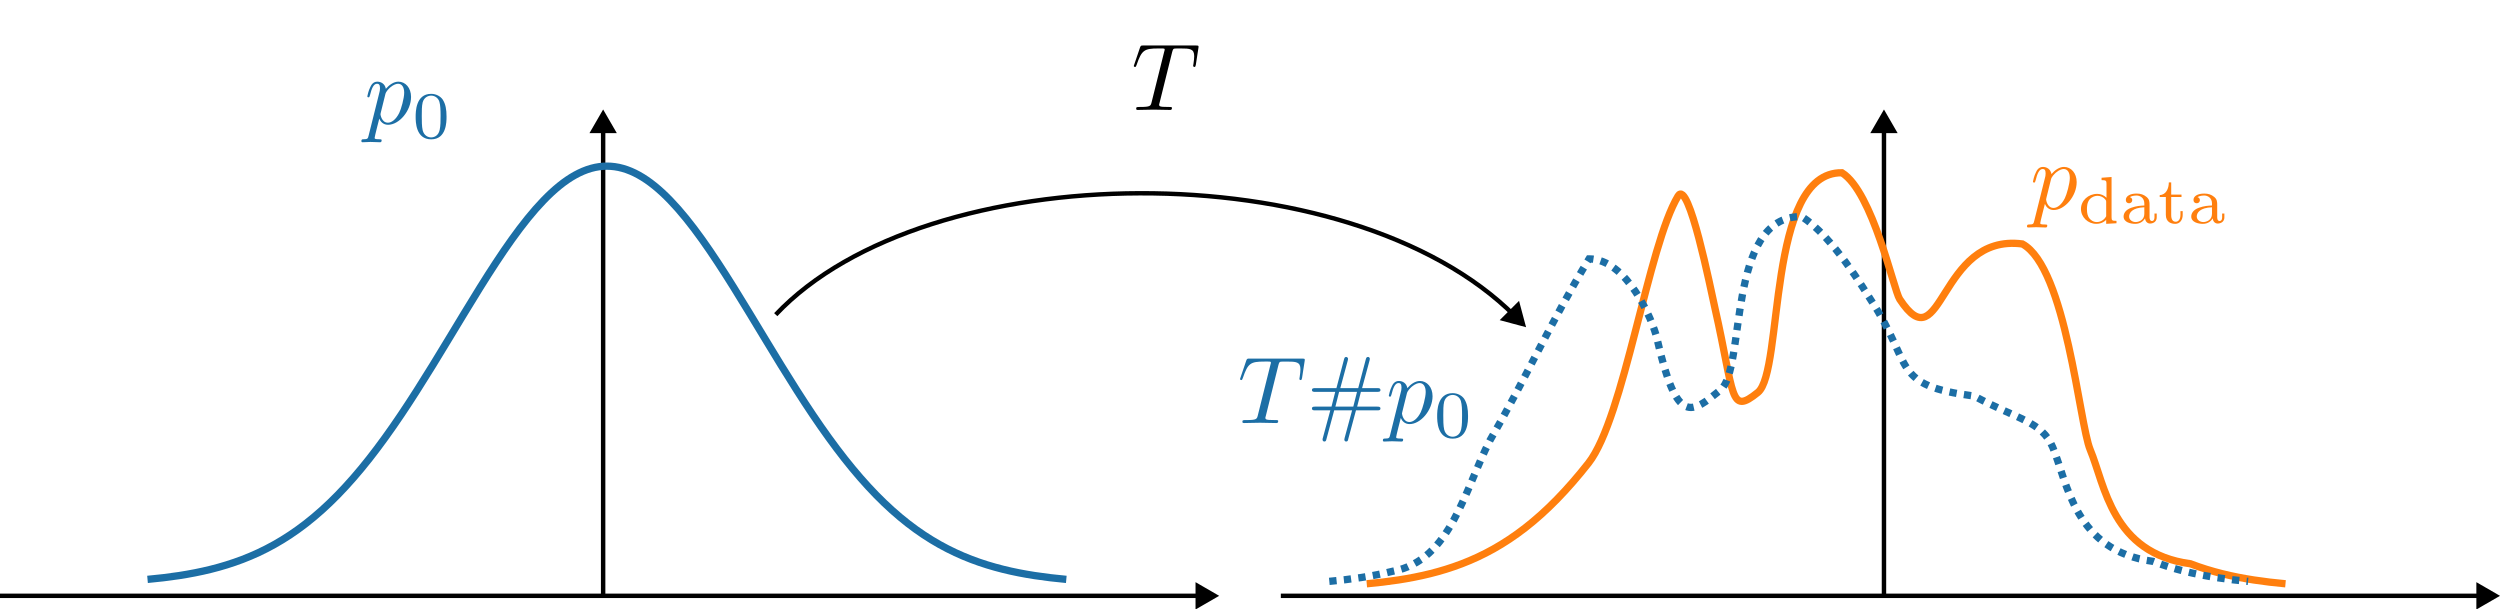 <?xml version="1.0" encoding="UTF-8" standalone="no"?>
<!-- Created with Inkscape (http://www.inkscape.org/) -->

<svg
   width="261.805mm"
   height="63.828mm"
   viewBox="0 0 261.805 63.828"
   version="1.1"
   id="svg1"
   inkscape:version="1.4 (1:1.4+202410161351+e7c3feb100)"
   sodipodi:docname="T_theta_pushforward.svg"
   inkscape:export-filename="T_theta_pushforward.png"
   inkscape:export-xdpi="96"
   inkscape:export-ydpi="96"
   xmlns:inkscape="http://www.inkscape.org/namespaces/inkscape"
   xmlns:sodipodi="http://sodipodi.sourceforge.net/DTD/sodipodi-0.dtd"
   xmlns="http://www.w3.org/2000/svg"
   xmlns:svg="http://www.w3.org/2000/svg"
   xmlns:ns4="http://www.iki.fi/pav/software/textext/">
  <sodipodi:namedview
     id="namedview1"
     pagecolor="#ffffff"
     bordercolor="#666666"
     borderopacity="1.0"
     inkscape:showpageshadow="2"
     inkscape:pageopacity="0.0"
     inkscape:pagecheckerboard="0"
     inkscape:deskcolor="#d1d1d1"
     inkscape:document-units="mm"
     inkscape:zoom="0.55409763"
     inkscape:cx="600.07476"
     inkscape:cy="356.43538"
     inkscape:window-width="1530"
     inkscape:window-height="836"
     inkscape:window-x="70"
     inkscape:window-y="27"
     inkscape:window-maximized="1"
     inkscape:current-layer="layer1"
     inkscape:pageshadow="2"
     showgrid="false" />
  <defs
     id="defs1">
    <marker
       style="overflow:visible"
       id="Triangle"
       refX="0"
       refY="0"
       orient="auto-start-reverse"
       inkscape:stockid="Triangle arrow"
       markerWidth="1"
       markerHeight="1"
       viewBox="0 0 1 1"
       inkscape:isstock="true"
       inkscape:collect="always"
       preserveAspectRatio="xMidYMid">
      <path
         transform="scale(0.5)"
         style="fill:context-stroke;fill-rule:evenodd;stroke:context-stroke;stroke-width:1pt"
         d="M 5.77,0 -2.88,5 V -5 Z"
         id="path135" />
    </marker>
    <g
       id="id-fcae5f1d-4a19-4f7b-b8a0-7f34490e89d2-3">
      <symbol
         overflow="visible"
         id="id-68548e90-6de5-4815-af8c-d90b9f1f6cf3-1">
        <path
           style="stroke:none;stroke-width:0"
           d=""
           id="id-92830fbe-f044-47d1-b4d1-ceffc14ff336-7" />
      </symbol>
      <symbol
         overflow="visible"
         id="id-b3a6999b-9ced-4211-bd28-2f95a012b29e-5">
        <path
           style="stroke:none;stroke-width:0"
           d="M 0.453,1.219 C 0.375,1.562 0.344,1.625 -0.094,1.625 c -0.109,0 -0.219,0 -0.219,0.188 0,0.078 0.047,0.125 0.125,0.125 0.266,0 0.562,-0.031 0.828,-0.031 0.344,0 0.672,0.031 1,0.031 0.047,0 0.172,0 0.172,-0.203 C 1.812,1.625 1.719,1.625 1.578,1.625 c -0.5,0 -0.5,-0.062 -0.5,-0.156 0,-0.125 0.422,-1.75 0.484,-2 0.125,0.297 0.406,0.641 0.922,0.641 1.156,0 2.406,-1.453 2.406,-2.922 0,-0.938 -0.578,-1.594 -1.328,-1.594 -0.5,0 -0.984,0.359 -1.312,0.75 -0.094,-0.547 -0.531,-0.75 -0.891,-0.75 -0.469,0 -0.656,0.391 -0.734,0.562 C 0.438,-3.5 0.312,-2.906 0.312,-2.875 c 0,0.109 0.094,0.109 0.109,0.109 0.109,0 0.109,-0.016 0.172,-0.234 0.172,-0.703 0.375,-1.188 0.734,-1.188 0.172,0 0.312,0.078 0.312,0.453 0,0.234 -0.031,0.344 -0.078,0.516 z m 1.75,-4.328 C 2.266,-3.375 2.547,-3.656 2.719,-3.812 c 0.359,-0.297 0.641,-0.375 0.812,-0.375 0.391,0 0.641,0.344 0.641,0.938 0,0.594 -0.328,1.734 -0.516,2.109 -0.344,0.703 -0.812,1.031 -1.188,1.031 C 1.812,-0.109 1.688,-0.938 1.688,-1 c 0,-0.016 0,-0.031 0.031,-0.156 z m 0,0"
           id="id-20dfbe6d-584a-4077-865e-49f95fd70be2-9" />
      </symbol>
      <symbol
         overflow="visible"
         id="id-9f44a732-5c7d-4f96-b01b-67953a1b4ac5-6">
        <path
           style="stroke:none;stroke-width:0"
           d=""
           id="id-95715579-0b4b-4f41-9258-646c975f1afb-2" />
      </symbol>
      <symbol
         overflow="visible"
         id="id-132d3f77-e44c-43a7-95e3-ec8737a0480e-1">
        <path
           style="stroke:none;stroke-width:0"
           d="M 3.594,-2.219 C 3.594,-2.984 3.5,-3.547 3.188,-4.031 2.969,-4.344 2.531,-4.625 1.984,-4.625 c -1.625,0 -1.625,1.906 -1.625,2.406 0,0.5 0,2.359 1.625,2.359 1.609,0 1.609,-1.859 1.609,-2.359 z M 1.984,-0.062 c -0.328,0 -0.75,-0.188 -0.891,-0.75 C 1,-1.219 1,-1.797 1,-2.312 1,-2.828 1,-3.359 1.094,-3.734 1.25,-4.281 1.688,-4.438 1.984,-4.438 c 0.375,0 0.734,0.234 0.859,0.641 0.109,0.375 0.125,0.875 0.125,1.484 0,0.516 0,1.031 -0.094,1.469 -0.141,0.641 -0.609,0.781 -0.891,0.781 z m 0,0"
           id="id-b24e3ee4-4717-478f-92a6-522fa89c0374-7" />
      </symbol>
    </g>
    <g
       id="id-4ba28216-09ee-4cf5-8fd4-1481b85cf897">
      <symbol
         overflow="visible"
         id="id-e92d6dfc-ac24-49bf-937d-43d1f736b07e">
        <path
           style="stroke:none"
           d=""
           id="id-8a98a7cc-dbc9-4113-9c7e-eaaffb69a790" />
      </symbol>
      <symbol
         overflow="visible"
         id="id-833b6a9d-ee28-4f0d-bc5e-79a3739ba15e">
        <path
           style="stroke:none"
           d="m 4.5,-4.297 c 0,-0.047 -0.031,-0.094 -0.094,-0.094 -0.109,0 -0.516,0.391 -0.672,0.688 C 3.516,-4.25 3.125,-4.406 2.797,-4.406 c -1.172,0 -2.391,1.469 -2.391,2.922 0,0.969 0.578,1.594 1.312,1.594 0.422,0 0.812,-0.234 1.172,-0.594 -0.094,0.344 -0.422,1.688 -0.453,1.781 -0.078,0.281 -0.156,0.312 -0.719,0.328 -0.125,0 -0.219,0 -0.219,0.203 0,0 0,0.109 0.125,0.109 0.312,0 0.672,-0.031 1,-0.031 0.328,0 0.688,0.031 1.031,0.031 0.047,0 0.172,0 0.172,-0.203 C 3.828,1.625 3.734,1.625 3.562,1.625 3.094,1.625 3.094,1.562 3.094,1.469 3.094,1.391 3.109,1.328 3.125,1.25 Z m -2.75,4.188 c -0.609,0 -0.641,-0.766 -0.641,-0.938 0,-0.484 0.281,-1.562 0.453,-1.984 0.312,-0.734 0.828,-1.156 1.234,-1.156 0.656,0 0.797,0.812 0.797,0.875 0,0.062 -0.547,2.25 -0.578,2.281 C 2.859,-0.75 2.297,-0.109 1.75,-0.109 Z m 0,0"
           id="id-ba87632a-8564-453f-aa2a-dd83e2a971b9" />
      </symbol>
    </g>
    <g
       id="g10-3">
      <symbol
         overflow="visible"
         id="symbol9-3">
        <path
           style="stroke:none"
           d=""
           id="path9-3" />
      </symbol>
      <symbol
         overflow="visible"
         id="symbol10-8">
        <path
           style="stroke:none"
           d="m 4.5,-4.297 c 0,-0.047 -0.031,-0.094 -0.094,-0.094 -0.109,0 -0.516,0.391 -0.672,0.688 C 3.516,-4.25 3.125,-4.406 2.797,-4.406 c -1.172,0 -2.391,1.469 -2.391,2.922 0,0.969 0.578,1.594 1.312,1.594 0.422,0 0.812,-0.234 1.172,-0.594 -0.094,0.344 -0.422,1.688 -0.453,1.781 -0.078,0.281 -0.156,0.312 -0.719,0.328 -0.125,0 -0.219,0 -0.219,0.203 0,0 0,0.109 0.125,0.109 0.312,0 0.672,-0.031 1,-0.031 0.328,0 0.688,0.031 1.031,0.031 0.047,0 0.172,0 0.172,-0.203 C 3.828,1.625 3.734,1.625 3.562,1.625 3.094,1.625 3.094,1.562 3.094,1.469 3.094,1.391 3.109,1.328 3.125,1.25 Z m -2.75,4.188 c -0.609,0 -0.641,-0.766 -0.641,-0.938 0,-0.484 0.281,-1.562 0.453,-1.984 0.312,-0.734 0.828,-1.156 1.234,-1.156 0.656,0 0.797,0.812 0.797,0.875 0,0.062 -0.547,2.25 -0.578,2.281 C 2.859,-0.75 2.297,-0.109 1.75,-0.109 Z m 0,0"
           id="path10-6" />
      </symbol>
    </g>
    <marker
       style="overflow:visible"
       id="Triangle-7"
       refX="0"
       refY="0"
       orient="auto-start-reverse"
       inkscape:stockid="Triangle arrow"
       markerWidth="1"
       markerHeight="1"
       viewBox="0 0 1 1"
       inkscape:isstock="true"
       inkscape:collect="always"
       preserveAspectRatio="xMidYMid">
      <path
         transform="scale(0.5)"
         style="fill:context-stroke;fill-rule:evenodd;stroke:context-stroke;stroke-width:1pt"
         d="M 5.77,0 -2.88,5 V -5 Z"
         id="path135-7" />
    </marker>
    <marker
       style="overflow:visible"
       id="Triangle-7-3"
       refX="0"
       refY="0"
       orient="auto-start-reverse"
       inkscape:stockid="Triangle arrow"
       markerWidth="1"
       markerHeight="1"
       viewBox="0 0 1 1"
       inkscape:isstock="true"
       inkscape:collect="always"
       preserveAspectRatio="xMidYMid">
      <path
         transform="scale(0.5)"
         style="fill:context-stroke;fill-rule:evenodd;stroke:context-stroke;stroke-width:1pt"
         d="M 5.77,0 -2.88,5 V -5 Z"
         id="path135-7-0" />
    </marker>
    <marker
       style="overflow:visible"
       id="Triangle-0"
       refX="0"
       refY="0"
       orient="auto-start-reverse"
       inkscape:stockid="Triangle arrow"
       markerWidth="1"
       markerHeight="1"
       viewBox="0 0 1 1"
       inkscape:isstock="true"
       inkscape:collect="always"
       preserveAspectRatio="xMidYMid">
      <path
         transform="scale(0.5)"
         style="fill:context-stroke;fill-rule:evenodd;stroke:context-stroke;stroke-width:1pt"
         d="M 5.77,0 -2.88,5 V -5 Z"
         id="path135-5" />
    </marker>
    <marker
       style="overflow:visible"
       id="Triangle-7-9"
       refX="0"
       refY="0"
       orient="auto-start-reverse"
       inkscape:stockid="Triangle arrow"
       markerWidth="1"
       markerHeight="1"
       viewBox="0 0 1 1"
       inkscape:isstock="true"
       inkscape:collect="always"
       preserveAspectRatio="xMidYMid">
      <path
         transform="scale(0.5)"
         style="fill:context-stroke;fill-rule:evenodd;stroke:context-stroke;stroke-width:1pt"
         d="M 5.77,0 -2.88,5 V -5 Z"
         id="path135-7-4" />
    </marker>
    <g
       id="id-fcae5f1d-4a19-4f7b-b8a0-7f34490e89d2-8">
      <symbol
         overflow="visible"
         id="id-68548e90-6de5-4815-af8c-d90b9f1f6cf3-12">
        <path
           style="stroke:none;stroke-width:0"
           d=""
           id="id-92830fbe-f044-47d1-b4d1-ceffc14ff336-8" />
      </symbol>
      <symbol
         overflow="visible"
         id="id-b3a6999b-9ced-4211-bd28-2f95a012b29e-9">
        <path
           style="stroke:none;stroke-width:0"
           d="M 0.453,1.219 C 0.375,1.562 0.344,1.625 -0.094,1.625 c -0.109,0 -0.219,0 -0.219,0.188 0,0.078 0.047,0.125 0.125,0.125 0.266,0 0.562,-0.031 0.828,-0.031 0.344,0 0.672,0.031 1,0.031 0.047,0 0.172,0 0.172,-0.203 C 1.812,1.625 1.719,1.625 1.578,1.625 c -0.5,0 -0.5,-0.062 -0.5,-0.156 0,-0.125 0.422,-1.75 0.484,-2 0.125,0.297 0.406,0.641 0.922,0.641 1.156,0 2.406,-1.453 2.406,-2.922 0,-0.938 -0.578,-1.594 -1.328,-1.594 -0.5,0 -0.984,0.359 -1.312,0.75 -0.094,-0.547 -0.531,-0.75 -0.891,-0.75 -0.469,0 -0.656,0.391 -0.734,0.562 C 0.438,-3.5 0.312,-2.906 0.312,-2.875 c 0,0.109 0.094,0.109 0.109,0.109 0.109,0 0.109,-0.016 0.172,-0.234 0.172,-0.703 0.375,-1.188 0.734,-1.188 0.172,0 0.312,0.078 0.312,0.453 0,0.234 -0.031,0.344 -0.078,0.516 z m 1.75,-4.328 C 2.266,-3.375 2.547,-3.656 2.719,-3.812 c 0.359,-0.297 0.641,-0.375 0.812,-0.375 0.391,0 0.641,0.344 0.641,0.938 0,0.594 -0.328,1.734 -0.516,2.109 -0.344,0.703 -0.812,1.031 -1.188,1.031 C 1.812,-0.109 1.688,-0.938 1.688,-1 c 0,-0.016 0,-0.031 0.031,-0.156 z m 0,0"
           id="id-20dfbe6d-584a-4077-865e-49f95fd70be2-3" />
      </symbol>
      <symbol
         overflow="visible"
         id="id-9f44a732-5c7d-4f96-b01b-67953a1b4ac5-68">
        <path
           style="stroke:none;stroke-width:0"
           d=""
           id="id-95715579-0b4b-4f41-9258-646c975f1afb-0" />
      </symbol>
      <symbol
         overflow="visible"
         id="id-132d3f77-e44c-43a7-95e3-ec8737a0480e-2">
        <path
           style="stroke:none;stroke-width:0"
           d="M 3.594,-2.219 C 3.594,-2.984 3.5,-3.547 3.188,-4.031 2.969,-4.344 2.531,-4.625 1.984,-4.625 c -1.625,0 -1.625,1.906 -1.625,2.406 0,0.5 0,2.359 1.625,2.359 1.609,0 1.609,-1.859 1.609,-2.359 z M 1.984,-0.062 c -0.328,0 -0.75,-0.188 -0.891,-0.75 C 1,-1.219 1,-1.797 1,-2.312 1,-2.828 1,-3.359 1.094,-3.734 1.25,-4.281 1.688,-4.438 1.984,-4.438 c 0.375,0 0.734,0.234 0.859,0.641 0.109,0.375 0.125,0.875 0.125,1.484 0,0.516 0,1.031 -0.094,1.469 -0.141,0.641 -0.609,0.781 -0.891,0.781 z m 0,0"
           id="id-b24e3ee4-4717-478f-92a6-522fa89c0374-1" />
      </symbol>
    </g>
  </defs>
  <g
     inkscape:label="Layer 1"
     inkscape:groupmode="layer"
     id="layer1"
     transform="translate(-51.383,-7.977)">
    <path
       style="fill:none;stroke:#000000;stroke-width:0.465;stroke-linecap:butt;stroke-linejoin:miter;stroke-dasharray:none;stroke-opacity:1;marker-end:url(#Triangle)"
       d="M 114.545,70.204 V 21.093"
       id="path12" />
    <path
       style="fill:none;stroke:#000000;stroke-width:0.465;stroke-linecap:butt;stroke-linejoin:miter;stroke-dasharray:none;stroke-opacity:1;marker-end:url(#Triangle-0)"
       d="M 248.676,70.204 V 21.093"
       id="path12-9" />
    <path
       style="fill:none;stroke:#000000;stroke-width:0.465;stroke-linecap:butt;stroke-linejoin:miter;stroke-dasharray:none;stroke-opacity:1;marker-end:url(#Triangle-7-9)"
       d="M 185.514,70.373 H 311.537"
       id="path12-4-22" />
    <path
       style="fill:none;fill-opacity:0.4;stroke:#1c6ea5;stroke-width:0.765;stroke-opacity:1"
       d="m 66.832,68.651 c 1.106,-0.101 2.212,-0.229 3.318,-0.399 1.106,-0.171 2.212,-0.384 3.318,-0.659 1.106,-0.275 2.212,-0.613 3.318,-1.037 1.106,-0.423 2.212,-0.933 3.318,-1.552 1.106,-0.619 2.212,-1.349 3.318,-2.208 1.106,-0.86 2.212,-1.85 3.318,-2.981 1.106,-1.131 2.212,-2.402 3.318,-3.807 1.106,-1.405 2.212,-2.944 3.318,-4.587 1.106,-1.643 2.212,-3.391 3.318,-5.188 1.106,-1.798 2.212,-3.645 3.318,-5.466 1.106,-1.822 2.212,-3.617 3.318,-5.298 1.106,-1.682 2.211,-3.248 3.317,-4.614 1.106,-1.366 2.212,-2.529 3.318,-3.422 1.106,-0.893 2.212,-1.513 3.318,-1.824 1.106,-0.311 2.211,-0.31 3.317,0 1.106,0.31 2.212,0.932 3.318,1.824 1.106,0.892 2.212,2.057 3.318,3.422 1.106,1.365 2.211,2.932 3.317,4.614 1.106,1.681 2.212,3.477 3.318,5.298 1.106,1.822 2.212,3.669 3.318,5.466 1.106,1.798 2.212,3.545 3.317,5.188 1.106,1.643 2.212,3.182 3.318,4.587 1.106,1.405 2.212,2.676 3.318,3.807 1.106,1.131 2.212,2.121 3.317,2.981 1.106,0.86 2.212,1.589 3.318,2.208 1.106,0.619 2.212,1.129 3.318,1.552 1.106,0.424 2.212,0.761 3.317,1.037 1.106,0.276 2.212,0.488 3.318,0.659 1.106,0.171 2.212,0.298 3.318,0.399"
       title="t exp(-pow(t,2)/2)"
       id="path5" />
    <g
       transform="translate(89.227,16.529)"
       ns4:version="1.9.0"
       ns4:texconverter="lualatex"
       ns4:pdfconverter="inkscape"
       ns4:text="$p_0$"
       ns4:preamble="/home/mathurin/.config/inkscape/extensions/textext/default_packages.tex"
       ns4:scale="2.834647230075622"
       ns4:alignment="middle center"
       ns4:stroke-to-path="0"
       id="g4496"
       ns4:jacobian_sqrt="1.0"
       style="fill:#1c6ea5;fill-opacity:1">
      <defs
         id="id-1898cc44-027b-47cf-8db0-3d868951c1ad">
        <g
           id="id-fcae5f1d-4a19-4f7b-b8a0-7f34490e89d2">
          <symbol
             overflow="visible"
             id="id-68548e90-6de5-4815-af8c-d90b9f1f6cf3">
            <path
               style="stroke:none;stroke-width:0"
               d=""
               id="id-92830fbe-f044-47d1-b4d1-ceffc14ff336" />
          </symbol>
          <symbol
             overflow="visible"
             id="id-b3a6999b-9ced-4211-bd28-2f95a012b29e">
            <path
               style="stroke:none;stroke-width:0"
               d="M 0.453,1.219 C 0.375,1.562 0.344,1.625 -0.094,1.625 c -0.109,0 -0.219,0 -0.219,0.188 0,0.078 0.047,0.125 0.125,0.125 0.266,0 0.562,-0.031 0.828,-0.031 0.344,0 0.672,0.031 1,0.031 0.047,0 0.172,0 0.172,-0.203 C 1.812,1.625 1.719,1.625 1.578,1.625 c -0.5,0 -0.5,-0.062 -0.5,-0.156 0,-0.125 0.422,-1.75 0.484,-2 0.125,0.297 0.406,0.641 0.922,0.641 1.156,0 2.406,-1.453 2.406,-2.922 0,-0.938 -0.578,-1.594 -1.328,-1.594 -0.5,0 -0.984,0.359 -1.312,0.75 -0.094,-0.547 -0.531,-0.75 -0.891,-0.75 -0.469,0 -0.656,0.391 -0.734,0.562 C 0.438,-3.5 0.312,-2.906 0.312,-2.875 c 0,0.109 0.094,0.109 0.109,0.109 0.109,0 0.109,-0.016 0.172,-0.234 0.172,-0.703 0.375,-1.188 0.734,-1.188 0.172,0 0.312,0.078 0.312,0.453 0,0.234 -0.031,0.344 -0.078,0.516 z m 1.75,-4.328 C 2.266,-3.375 2.547,-3.656 2.719,-3.812 c 0.359,-0.297 0.641,-0.375 0.812,-0.375 0.391,0 0.641,0.344 0.641,0.938 0,0.594 -0.328,1.734 -0.516,2.109 -0.344,0.703 -0.812,1.031 -1.188,1.031 C 1.812,-0.109 1.688,-0.938 1.688,-1 c 0,-0.016 0,-0.031 0.031,-0.156 z m 0,0"
               id="id-20dfbe6d-584a-4077-865e-49f95fd70be2" />
          </symbol>
          <symbol
             overflow="visible"
             id="id-9f44a732-5c7d-4f96-b01b-67953a1b4ac5">
            <path
               style="stroke:none;stroke-width:0"
               d=""
               id="id-95715579-0b4b-4f41-9258-646c975f1afb" />
          </symbol>
          <symbol
             overflow="visible"
             id="id-132d3f77-e44c-43a7-95e3-ec8737a0480e">
            <path
               style="stroke:none;stroke-width:0"
               d="M 3.594,-2.219 C 3.594,-2.984 3.5,-3.547 3.188,-4.031 2.969,-4.344 2.531,-4.625 1.984,-4.625 c -1.625,0 -1.625,1.906 -1.625,2.406 0,0.5 0,2.359 1.625,2.359 1.609,0 1.609,-1.859 1.609,-2.359 z M 1.984,-0.062 c -0.328,0 -0.75,-0.188 -0.891,-0.75 C 1,-1.219 1,-1.797 1,-2.312 1,-2.828 1,-3.359 1.094,-3.734 1.25,-4.281 1.688,-4.438 1.984,-4.438 c 0.375,0 0.734,0.234 0.859,0.641 0.109,0.375 0.125,0.875 0.125,1.484 0,0.516 0,1.031 -0.094,1.469 -0.141,0.641 -0.609,0.781 -0.891,0.781 z m 0,0"
               id="id-b24e3ee4-4717-478f-92a6-522fa89c0374" />
          </symbol>
        </g>
      </defs>
      <g
         id="id-71954f98-7c6d-49bb-8be1-5c030b6a6320"
         transform="translate(-148.4,-130.359)"
         style="fill:#1c6ea5;fill-opacity:1">
        <g
           style="fill:#1c6ea5;fill-opacity:1"
           id="id-39dcd4ad-f232-4285-b697-35ccfd8cb9bc">
          <g
             transform="translate(148.712,134.765)"
             id="g1637"
             style="fill:#1c6ea5;fill-opacity:1">
            <path
               style="fill:#1c6ea5;fill-opacity:1;stroke:none;stroke-width:0"
               d="M 0.453,1.219 C 0.375,1.562 0.344,1.625 -0.094,1.625 c -0.109,0 -0.219,0 -0.219,0.188 0,0.078 0.047,0.125 0.125,0.125 0.266,0 0.562,-0.031 0.828,-0.031 0.344,0 0.672,0.031 1,0.031 0.047,0 0.172,0 0.172,-0.203 C 1.812,1.625 1.719,1.625 1.578,1.625 c -0.5,0 -0.5,-0.062 -0.5,-0.156 0,-0.125 0.422,-1.75 0.484,-2 0.125,0.297 0.406,0.641 0.922,0.641 1.156,0 2.406,-1.453 2.406,-2.922 0,-0.938 -0.578,-1.594 -1.328,-1.594 -0.5,0 -0.984,0.359 -1.312,0.75 -0.094,-0.547 -0.531,-0.75 -0.891,-0.75 -0.469,0 -0.656,0.391 -0.734,0.562 C 0.438,-3.5 0.312,-2.906 0.312,-2.875 c 0,0.109 0.094,0.109 0.109,0.109 0.109,0 0.109,-0.016 0.172,-0.234 0.172,-0.703 0.375,-1.188 0.734,-1.188 0.172,0 0.312,0.078 0.312,0.453 0,0.234 -0.031,0.344 -0.078,0.516 z m 1.75,-4.328 C 2.266,-3.375 2.547,-3.656 2.719,-3.812 c 0.359,-0.297 0.641,-0.375 0.812,-0.375 0.391,0 0.641,0.344 0.641,0.938 0,0.594 -0.328,1.734 -0.516,2.109 -0.344,0.703 -0.812,1.031 -1.188,1.031 C 1.812,-0.109 1.688,-0.938 1.688,-1 c 0,-0.016 0,-0.031 0.031,-0.156 z m 0,0"
               id="id-54dd2ea6-ff47-45ec-8541-dfe2c6e74371" />
          </g>
        </g>
        <g
           style="fill:#1c6ea5;fill-opacity:1"
           id="id-11db2f77-47d1-4603-92f7-fc5b325e4a57">
          <g
             transform="translate(153.725,136.259)"
             id="g8960"
             style="fill:#1c6ea5;fill-opacity:1">
            <path
               style="fill:#1c6ea5;fill-opacity:1;stroke:none;stroke-width:0"
               d="M 3.594,-2.219 C 3.594,-2.984 3.5,-3.547 3.188,-4.031 2.969,-4.344 2.531,-4.625 1.984,-4.625 c -1.625,0 -1.625,1.906 -1.625,2.406 0,0.5 0,2.359 1.625,2.359 1.609,0 1.609,-1.859 1.609,-2.359 z M 1.984,-0.062 c -0.328,0 -0.75,-0.188 -0.891,-0.75 C 1,-1.219 1,-1.797 1,-2.312 1,-2.828 1,-3.359 1.094,-3.734 1.25,-4.281 1.688,-4.438 1.984,-4.438 c 0.375,0 0.734,0.234 0.859,0.641 0.109,0.375 0.125,0.875 0.125,1.484 0,0.516 0,1.031 -0.094,1.469 -0.141,0.641 -0.609,0.781 -0.891,0.781 z m 0,0"
               id="id-1e2f4f0c-9d69-4466-a655-819b6dff4317" />
          </g>
        </g>
      </g>
    </g>
    <path
       style="fill:none;fill-opacity:0.4;stroke:#ff7f0e;stroke-width:0.765;stroke-opacity:1"
       d="m 194.51,69.112 c 1.106,-0.101 2.212,-0.229 3.318,-0.399 1.106,-0.171 2.212,-0.384 3.318,-0.659 1.106,-0.275 2.212,-0.613 3.318,-1.037 1.106,-0.423 2.212,-0.933 3.318,-1.552 1.106,-0.619 2.212,-1.349 3.318,-2.208 1.106,-0.86 2.212,-1.85 3.318,-2.981 1.106,-1.131 2.212,-2.402 3.318,-3.807 3.742,-4.79 6.239,-22.786 9.385,-27.975 1.106,-1.822 3.403,9.747 3.847,11.71 2.099,9.266 1.516,11.279 4.504,8.867 2.721,-2.197 0.871,-23.128 8.805,-23.002 3.22,2.009 5.423,12.29 6.047,13.239 4.51,6.857 4.033,-6.928 12.843,-5.785 4.583,2.469 5.962,18.82 7.107,21.552 1.539,3.671 2.26,10.84 10.498,11.942 1.106,0.424 2.212,0.761 3.317,1.037 1.106,0.276 2.212,0.488 3.318,0.659 1.106,0.171 2.212,0.298 3.318,0.399"
       title="t exp(-pow(t,2)/2)"
       id="path5-4"
       sodipodi:nodetypes="ccscsssccsscccscccc" />
    <path
       style="fill:none;fill-opacity:1;stroke:#1c6ea5;stroke-width:0.765;stroke-dasharray:0.765, 0.765;stroke-dashoffset:0;stroke-opacity:1"
       d="m 190.591,68.859 c 1.106,-0.101 2.212,-0.229 3.318,-0.399 1.106,-0.171 2.212,-0.384 3.318,-0.659 6.101,-1.107 7.528,-8.595 10.206,-13.741 3.563,-6.132 6.327,-12.322 10.358,-18.971 3.974,0.01 6.677,6.413 7.122,8.376 2.099,9.266 3.65,7.765 6.637,5.353 2.721,-2.197 0.573,-18.284 8.507,-18.158 3.22,2.009 6.642,7.81 7.266,8.759 4.51,6.857 2,8.894 10.81,10.038 4.583,2.469 7.073,2.633 8.219,5.366 1.539,3.671 2.26,10.84 10.498,11.942 1.106,0.424 2.212,0.761 3.317,1.037 1.106,0.276 2.212,0.488 3.318,0.659 1.106,0.171 2.212,0.298 3.318,0.399"
       title="t exp(-pow(t,2)/2)"
       id="path5-4-3"
       sodipodi:nodetypes="ccsscsscccscccc" />
    <path
       style="fill:none;stroke:#000000;stroke-width:0.465;stroke-linecap:butt;stroke-linejoin:miter;stroke-dasharray:none;stroke-opacity:1;marker-end:url(#Triangle-7)"
       d="M 51.383,70.373 H 177.406"
       id="path12-4" />
    <path
       style="fill:none;stroke:#000000;stroke-width:0.465;stroke-linecap:butt;stroke-linejoin:miter;stroke-dasharray:none;stroke-opacity:1;marker-end:url(#Triangle-7-3)"
       d="m 132.619,40.928 c 15.795,-16.732 60.067,-17.215 77.411,0.148"
       id="path12-4-2"
       sodipodi:nodetypes="cc" />
    <g
       transform="translate(173.046,11.561)"
       ns4:version="1.9.0"
       ns4:texconverter="lualatex"
       ns4:pdfconverter="inkscape"
       ns4:text="$T$"
       ns4:preamble="/home/mathurin/.config/inkscape/extensions/textext/default_packages.tex"
       ns4:scale="2.834647230075622"
       ns4:alignment="middle center"
       ns4:stroke-to-path="0"
       id="g4496-5"
       ns4:jacobian_sqrt="1.0"
       style="fill:#000000;fill-opacity:1">
      <defs
         id="id-844221a1-f74e-4972-b2b7-39ba9f030226">
        <g
           id="id-2664df9b-bfe0-44ff-a222-6bfc8daf596a">
          <symbol
             overflow="visible"
             id="id-c3b1dd2f-e393-4653-82e4-ae68144bf540">
            <path
               style="stroke:none"
               d=""
               id="id-b391ff46-7064-459d-b781-85e5b5480c41" />
          </symbol>
          <symbol
             overflow="visible"
             id="id-461eba1f-d736-490a-a4e5-1daf20f1af8f">
            <path
               style="stroke:none"
               d="m 4.25,-6.047 c 0.078,-0.281 0.109,-0.344 0.234,-0.375 0.094,-0.016 0.422,-0.016 0.625,-0.016 1.016,0 1.453,0.031 1.453,0.812 0,0.156 -0.031,0.547 -0.078,0.797 0,0.047 -0.031,0.156 -0.031,0.188 0,0.062 0.031,0.141 0.125,0.141 0.109,0 0.125,-0.078 0.156,-0.234 L 7,-6.469 C 7.016,-6.516 7.016,-6.609 7.016,-6.641 7.016,-6.75 6.922,-6.75 6.75,-6.75 H 1.219 c -0.234,0 -0.25,0.016 -0.328,0.203 l -0.594,1.75 c 0,0.016 -0.062,0.156 -0.062,0.188 0,0.047 0.062,0.109 0.125,0.109 0.094,0 0.109,-0.062 0.172,-0.219 C 1.062,-6.266 1.328,-6.438 2.797,-6.438 H 3.188 c 0.281,0 0.281,0.031 0.281,0.125 0,0.047 -0.031,0.172 -0.047,0.203 L 2.094,-0.781 C 2,-0.422 1.969,-0.312 0.906,-0.312 c -0.359,0 -0.422,0 -0.422,0.188 C 0.484,0 0.594,0 0.656,0 c 0.266,0 0.547,-0.016 0.812,-0.016 0.281,0 0.578,-0.016 0.859,-0.016 0.281,0 0.547,0.016 0.828,0.016 C 3.438,-0.016 3.734,0 4.016,0 c 0.094,0 0.219,0 0.219,-0.203 0,-0.109 -0.078,-0.109 -0.344,-0.109 -0.234,0 -0.375,0 -0.625,-0.016 -0.297,-0.031 -0.375,-0.062 -0.375,-0.219 0,-0.016 0,-0.062 0.047,-0.203 z m 0,0"
               id="id-6a8d356e-eac5-4105-96df-010801138fe9" />
          </symbol>
        </g>
      </defs>
      <g
         id="id-ca74d43d-10c6-4212-9f2d-1c8887e0b766"
         transform="translate(-148.946,-128.015)"
         style="fill:#000000;fill-opacity:1">
        <g
           style="fill:#000000;fill-opacity:1"
           id="id-286f5ee4-fc22-4258-a9aa-514bab723f98">
          <g
             transform="translate(148.712,134.765)"
             id="g63"
             style="fill:#000000;fill-opacity:1">
            <path
               style="fill:#000000;fill-opacity:1;stroke:none"
               d="m 1.319,-4.869 c 0.078,-0.281 0.109,-0.344 0.234,-0.375 0.094,-0.016 0.422,-0.016 0.625,-0.016 1.016,0 1.453,0.031 1.453,0.812 0,0.156 -0.031,0.547 -0.078,0.797 0,0.047 -0.031,0.156 -0.031,0.188 0,0.062 0.031,0.141 0.125,0.141 0.109,0 0.125,-0.078 0.156,-0.234 l 0.266,-1.734 c 0.016,-0.047 0.016,-0.141 0.016,-0.172 0,-0.109 -0.094,-0.109 -0.266,-0.109 h -5.531 c -0.234,0 -0.25,0.016 -0.328,0.203 l -0.594,1.75 c 0,0.016 -0.062,0.156 -0.062,0.188 0,0.047 0.062,0.109 0.125,0.109 0.094,0 0.109,-0.062 0.172,-0.219 0.531,-1.547 0.797,-1.719 2.266,-1.719 h 0.391 c 0.281,0 0.281,0.031 0.281,0.125 0,0.047 -0.031,0.172 -0.047,0.203 l -1.328,5.328 c -0.094,0.359 -0.125,0.469 -1.188,0.469 -0.359,0 -0.422,0 -0.422,0.187 0,0.125 0.109,0.125 0.172,0.125 0.266,0 0.547,-0.016 0.812,-0.016 0.281,0 0.578,-0.016 0.859,-0.016 0.281,0 0.547,0.016 0.828,0.016 0.281,0 0.578,0.016 0.859,0.016 0.094,0 0.219,0 0.219,-0.203 0,-0.109 -0.078,-0.109 -0.344,-0.109 -0.234,0 -0.375,0 -0.625,-0.016 -0.297,-0.031 -0.375,-0.062 -0.375,-0.219 0,-0.016 0,-0.062 0.047,-0.203 z m 0,0"
               id="id-f8e1746a-caeb-413e-984e-a59392dffdbe" />
          </g>
        </g>
      </g>
    </g>
    <g
       transform="translate(263.654,25.456)"
       ns4:version="1.9.0"
       ns4:texconverter="lualatex"
       ns4:pdfconverter="inkscape"
       ns4:text="$p_\\mathrm{data}$"
       ns4:preamble="/home/mathurin/.config/inkscape/extensions/textext/default_packages.tex"
       ns4:scale="2.834647230075622"
       ns4:alignment="middle center"
       ns4:stroke-to-path="0"
       ns4:inkscapeversion="1.3.2"
       id="g4496-7"
       ns4:jacobian_sqrt="1.0"
       style="fill:#ff7f0e;fill-opacity:1;stroke-width:0">
      <defs
         id="id-53bfb0e6-7a7f-444f-b875-9b70e7a17de3"
         style="fill:#ff7f0e;fill-opacity:1;stroke-width:0">
        <g
           id="id-7d7391c7-39e9-482e-98cd-c7f692487280"
           style="fill:#ff7f0e;fill-opacity:1;stroke-width:0">
          <symbol
             overflow="visible"
             id="id-c05aeb64-8af1-4dac-a6a2-908aea437d2e"
             style="fill:#ff7f0e;fill-opacity:1;stroke-width:0">
            <path
               style="fill:#ff7f0e;fill-opacity:1;stroke:#ff7f0e;stroke-width:0"
               d=""
               id="id-069dfc29-b390-4c56-a690-f8581a1c224c" />
          </symbol>
          <symbol
             overflow="visible"
             id="id-55675b7f-42e2-4d29-894f-26806830fc9a"
             style="fill:#ff7f0e;fill-opacity:1;stroke-width:0">
            <path
               style="fill:#ff7f0e;fill-opacity:1;stroke:#ff7f0e;stroke-width:0"
               d="M 0.453,1.219 C 0.375,1.562 0.344,1.625 -0.094,1.625 c -0.109,0 -0.219,0 -0.219,0.188 0,0.078 0.047,0.125 0.125,0.125 0.266,0 0.562,-0.031 0.828,-0.031 0.344,0 0.672,0.031 1,0.031 0.047,0 0.172,0 0.172,-0.203 C 1.812,1.625 1.719,1.625 1.578,1.625 c -0.5,0 -0.5,-0.062 -0.5,-0.156 0,-0.125 0.422,-1.75 0.484,-2 0.125,0.297 0.406,0.641 0.922,0.641 1.156,0 2.406,-1.453 2.406,-2.922 0,-0.938 -0.578,-1.594 -1.328,-1.594 -0.5,0 -0.984,0.359 -1.312,0.75 -0.094,-0.547 -0.531,-0.75 -0.891,-0.75 -0.469,0 -0.656,0.391 -0.734,0.562 C 0.438,-3.5 0.312,-2.906 0.312,-2.875 c 0,0.109 0.094,0.109 0.109,0.109 0.109,0 0.109,-0.016 0.172,-0.234 0.172,-0.703 0.375,-1.188 0.734,-1.188 0.172,0 0.312,0.078 0.312,0.453 0,0.234 -0.031,0.344 -0.078,0.516 z m 1.75,-4.328 C 2.266,-3.375 2.547,-3.656 2.719,-3.812 c 0.359,-0.297 0.641,-0.375 0.812,-0.375 0.391,0 0.641,0.344 0.641,0.938 0,0.594 -0.328,1.734 -0.516,2.109 -0.344,0.703 -0.812,1.031 -1.188,1.031 C 1.812,-0.109 1.688,-0.938 1.688,-1 c 0,-0.016 0,-0.031 0.031,-0.156 z m 0,0"
               id="id-5b7e3bac-bfa7-442e-ac30-67f02564fa9c" />
          </symbol>
          <symbol
             overflow="visible"
             id="id-c62b343a-71ad-4341-8310-aa72c7b9a0c5"
             style="fill:#ff7f0e;fill-opacity:1;stroke-width:0">
            <path
               style="fill:#ff7f0e;fill-opacity:1;stroke:#ff7f0e;stroke-width:0"
               d=""
               id="id-b9a21619-7e2e-48f8-9f26-31d84479de63" />
          </symbol>
          <symbol
             overflow="visible"
             id="id-2b6296c9-0139-43ff-8114-da15461c9553"
             style="fill:#ff7f0e;fill-opacity:1;stroke-width:0">
            <path
               style="fill:#ff7f0e;fill-opacity:1;stroke:#ff7f0e;stroke-width:0"
               d="m 2.484,-4.766 v 0.25 C 2.953,-4.516 3,-4.453 3,-4.125 v 1.453 c -0.25,-0.25 -0.594,-0.406 -0.969,-0.406 -0.938,0 -1.703,0.703 -1.703,1.578 0,0.875 0.734,1.562 1.609,1.562 0.578,0 0.922,-0.297 1.031,-0.422 V 0.062 L 4.047,0 V -0.25 C 3.578,-0.25 3.531,-0.297 3.531,-0.641 V -4.844 Z m 0.484,4.031 C 2.797,-0.406 2.438,-0.125 1.984,-0.125 1.594,-0.125 1.312,-0.359 1.172,-0.562 1.031,-0.766 0.953,-1.047 0.953,-1.484 c 0,-0.172 0,-0.688 0.281,-1.016 0.281,-0.312 0.625,-0.375 0.828,-0.375 0.328,0 0.641,0.156 0.828,0.406 0.078,0.109 0.078,0.109 0.078,0.25 z m 0,0"
               id="id-0492d102-5bf8-4755-ab6d-e921d6e18e32" />
          </symbol>
          <symbol
             overflow="visible"
             id="id-45407a5a-b1a4-4c69-a51f-d16e71d14947"
             style="fill:#ff7f0e;fill-opacity:1;stroke-width:0">
            <path
               style="fill:#ff7f0e;fill-opacity:1;stroke:#ff7f0e;stroke-width:0"
               d="m 3.109,-1.875 c 0,-0.359 0,-0.625 -0.328,-0.891 C 2.5,-3 2.172,-3.109 1.75,-3.109 c -0.656,0 -1.125,0.25 -1.125,0.672 0,0.234 0.156,0.344 0.344,0.344 0.188,0 0.328,-0.141 0.328,-0.328 0,-0.109 -0.062,-0.266 -0.25,-0.312 0.25,-0.172 0.656,-0.172 0.688,-0.172 0.391,0 0.828,0.25 0.828,0.844 v 0.203 C 2.172,-1.844 1.719,-1.812 1.203,-1.625 c -0.625,0.219 -0.812,0.609 -0.812,0.922 0,0.594 0.719,0.766 1.219,0.766 0.547,0 0.875,-0.312 1.031,-0.578 0.016,0.281 0.203,0.547 0.531,0.547 0.016,0 0.688,0 0.688,-0.656 V -1.016 H 3.625 v 0.375 c 0,0.078 0,0.406 -0.266,0.406 -0.25,0 -0.25,-0.328 -0.25,-0.406 z M 2.562,-0.984 c 0,0.672 -0.594,0.859 -0.906,0.859 -0.359,0 -0.688,-0.234 -0.688,-0.578 0,-0.391 0.328,-0.922 1.594,-0.969 z m 0,0"
               id="id-e3cef42c-5f4d-47dd-8537-701f94ccc7d1" />
          </symbol>
          <symbol
             overflow="visible"
             id="id-51965f20-f783-4b4e-8aab-ca02e8d9516b"
             style="fill:#ff7f0e;fill-opacity:1;stroke-width:0">
            <path
               style="fill:#ff7f0e;fill-opacity:1;stroke:#ff7f0e;stroke-width:0"
               d="M 1.406,-2.75 H 2.484 V -3 H 1.406 v -1.281 h -0.25 c 0,0.625 -0.281,1.312 -0.953,1.328 V -2.75 H 0.844 v 1.875 c 0,0.781 0.594,0.938 0.984,0.938 0.469,0 0.781,-0.391 0.781,-0.938 V -1.266 H 2.375 v 0.375 c 0,0.484 -0.219,0.734 -0.5,0.734 -0.469,0 -0.469,-0.578 -0.469,-0.703 z m 0,0"
               id="id-86d157f9-6d7f-414c-826b-0ea8507a3947" />
          </symbol>
        </g>
      </defs>
      <g
         id="id-7ce10b2e-d3f4-40cd-a483-21227b8c9a7e"
         transform="translate(-148.4,-130.359)"
         style="fill:#ff7f0e;fill-opacity:1;stroke-width:0">
        <g
           style="fill:#ff7f0e;fill-opacity:1;stroke-width:0"
           id="id-913210a5-afd5-4d27-9f21-35870886cd40">
          <g
             transform="translate(148.712,134.765)"
             id="g3893"
             style="fill:#ff7f0e;fill-opacity:1;stroke-width:0">
            <path
               style="fill:#ff7f0e;fill-opacity:1;stroke:#ff7f0e;stroke-width:0"
               d="M 0.453,1.219 C 0.375,1.562 0.344,1.625 -0.094,1.625 c -0.109,0 -0.219,0 -0.219,0.188 0,0.078 0.047,0.125 0.125,0.125 0.266,0 0.562,-0.031 0.828,-0.031 0.344,0 0.672,0.031 1,0.031 0.047,0 0.172,0 0.172,-0.203 C 1.812,1.625 1.719,1.625 1.578,1.625 c -0.5,0 -0.5,-0.062 -0.5,-0.156 0,-0.125 0.422,-1.75 0.484,-2 0.125,0.297 0.406,0.641 0.922,0.641 1.156,0 2.406,-1.453 2.406,-2.922 0,-0.938 -0.578,-1.594 -1.328,-1.594 -0.5,0 -0.984,0.359 -1.312,0.75 -0.094,-0.547 -0.531,-0.75 -0.891,-0.75 -0.469,0 -0.656,0.391 -0.734,0.562 C 0.438,-3.5 0.312,-2.906 0.312,-2.875 c 0,0.109 0.094,0.109 0.109,0.109 0.109,0 0.109,-0.016 0.172,-0.234 0.172,-0.703 0.375,-1.188 0.734,-1.188 0.172,0 0.312,0.078 0.312,0.453 0,0.234 -0.031,0.344 -0.078,0.516 z m 1.75,-4.328 C 2.266,-3.375 2.547,-3.656 2.719,-3.812 c 0.359,-0.297 0.641,-0.375 0.812,-0.375 0.391,0 0.641,0.344 0.641,0.938 0,0.594 -0.328,1.734 -0.516,2.109 -0.344,0.703 -0.812,1.031 -1.188,1.031 C 1.812,-0.109 1.688,-0.938 1.688,-1 c 0,-0.016 0,-0.031 0.031,-0.156 z m 0,0"
               id="id-aadb704c-cce5-4e5e-99ff-412b6bde9d8a" />
          </g>
        </g>
        <g
           style="fill:#ff7f0e;fill-opacity:1;stroke-width:0"
           id="id-b7d2d43c-2701-4289-8da0-620207e9c3d4">
          <g
             transform="translate(153.725,136.259)"
             id="g9382"
             style="fill:#ff7f0e;fill-opacity:1;stroke-width:0">
            <path
               style="fill:#ff7f0e;fill-opacity:1;stroke:#ff7f0e;stroke-width:0"
               d="m 2.484,-4.766 v 0.25 C 2.953,-4.516 3,-4.453 3,-4.125 v 1.453 c -0.25,-0.25 -0.594,-0.406 -0.969,-0.406 -0.938,0 -1.703,0.703 -1.703,1.578 0,0.875 0.734,1.562 1.609,1.562 0.578,0 0.922,-0.297 1.031,-0.422 V 0.062 L 4.047,0 V -0.25 C 3.578,-0.25 3.531,-0.297 3.531,-0.641 V -4.844 Z m 0.484,4.031 C 2.797,-0.406 2.438,-0.125 1.984,-0.125 1.594,-0.125 1.312,-0.359 1.172,-0.562 1.031,-0.766 0.953,-1.047 0.953,-1.484 c 0,-0.172 0,-0.688 0.281,-1.016 0.281,-0.312 0.625,-0.375 0.828,-0.375 0.328,0 0.641,0.156 0.828,0.406 0.078,0.109 0.078,0.109 0.078,0.25 z m 0,0"
               id="id-7a9aa18f-9a9e-4183-a61f-d0de0e9f88b4" />
          </g>
          <g
             transform="translate(158.125,136.259)"
             id="g7999"
             style="fill:#ff7f0e;fill-opacity:1;stroke-width:0">
            <path
               style="fill:#ff7f0e;fill-opacity:1;stroke:#ff7f0e;stroke-width:0"
               d="m 3.109,-1.875 c 0,-0.359 0,-0.625 -0.328,-0.891 C 2.5,-3 2.172,-3.109 1.75,-3.109 c -0.656,0 -1.125,0.25 -1.125,0.672 0,0.234 0.156,0.344 0.344,0.344 0.188,0 0.328,-0.141 0.328,-0.328 0,-0.109 -0.062,-0.266 -0.25,-0.312 0.25,-0.172 0.656,-0.172 0.688,-0.172 0.391,0 0.828,0.25 0.828,0.844 v 0.203 C 2.172,-1.844 1.719,-1.812 1.203,-1.625 c -0.625,0.219 -0.812,0.609 -0.812,0.922 0,0.594 0.719,0.766 1.219,0.766 0.547,0 0.875,-0.312 1.031,-0.578 0.016,0.281 0.203,0.547 0.531,0.547 0.016,0 0.688,0 0.688,-0.656 V -1.016 H 3.625 v 0.375 c 0,0.078 0,0.406 -0.266,0.406 -0.25,0 -0.25,-0.328 -0.25,-0.406 z M 2.562,-0.984 c 0,0.672 -0.594,0.859 -0.906,0.859 -0.359,0 -0.688,-0.234 -0.688,-0.578 0,-0.391 0.328,-0.922 1.594,-0.969 z m 0,0"
               id="id-74b37b62-ca3f-4b20-9306-c222a2a66c88" />
          </g>
          <g
             transform="translate(162.096,136.259)"
             id="g8141"
             style="fill:#ff7f0e;fill-opacity:1;stroke-width:0">
            <path
               style="fill:#ff7f0e;fill-opacity:1;stroke:#ff7f0e;stroke-width:0"
               d="M 1.406,-2.75 H 2.484 V -3 H 1.406 v -1.281 h -0.25 c 0,0.625 -0.281,1.312 -0.953,1.328 V -2.75 H 0.844 v 1.875 c 0,0.781 0.594,0.938 0.984,0.938 0.469,0 0.781,-0.391 0.781,-0.938 V -1.266 H 2.375 v 0.375 c 0,0.484 -0.219,0.734 -0.5,0.734 -0.469,0 -0.469,-0.578 -0.469,-0.703 z m 0,0"
               id="id-2924ac1c-64e9-47d0-9210-a1476dff11b8" />
          </g>
          <g
             transform="translate(165.21,136.259)"
             id="g2914"
             style="fill:#ff7f0e;fill-opacity:1;stroke-width:0">
            <path
               style="fill:#ff7f0e;fill-opacity:1;stroke:#ff7f0e;stroke-width:0"
               d="m 3.109,-1.875 c 0,-0.359 0,-0.625 -0.328,-0.891 C 2.5,-3 2.172,-3.109 1.75,-3.109 c -0.656,0 -1.125,0.25 -1.125,0.672 0,0.234 0.156,0.344 0.344,0.344 0.188,0 0.328,-0.141 0.328,-0.328 0,-0.109 -0.062,-0.266 -0.25,-0.312 0.25,-0.172 0.656,-0.172 0.688,-0.172 0.391,0 0.828,0.25 0.828,0.844 v 0.203 C 2.172,-1.844 1.719,-1.812 1.203,-1.625 c -0.625,0.219 -0.812,0.609 -0.812,0.922 0,0.594 0.719,0.766 1.219,0.766 0.547,0 0.875,-0.312 1.031,-0.578 0.016,0.281 0.203,0.547 0.531,0.547 0.016,0 0.688,0 0.688,-0.656 V -1.016 H 3.625 v 0.375 c 0,0.078 0,0.406 -0.266,0.406 -0.25,0 -0.25,-0.328 -0.25,-0.406 z M 2.562,-0.984 c 0,0.672 -0.594,0.859 -0.906,0.859 -0.359,0 -0.688,-0.234 -0.688,-0.578 0,-0.391 0.328,-0.922 1.594,-0.969 z m 0,0"
               id="id-0b08ee91-6edb-4108-8220-30c2da6e0da9" />
          </g>
        </g>
      </g>
    </g>
    <g
       transform="translate(181.239,45.357)"
       ns4:version="1.9.0"
       ns4:texconverter="lualatex"
       ns4:pdfconverter="inkscape"
       ns4:text="$T\\#p_0$"
       ns4:preamble="/home/mathurin/.config/inkscape/extensions/textext/default_packages.tex"
       ns4:scale="2.834647230075622"
       ns4:alignment="middle center"
       ns4:stroke-to-path="0"
       ns4:inkscapeversion="1.3.2"
       id="g4496-7-6"
       ns4:jacobian_sqrt="1.0"
       style="fill:#1c6ea5;fill-opacity:1;stroke-width:0">
      <defs
         id="id-d47fe032-4b8a-4990-84b4-f89f3adf7600"
         style="fill:#1c6ea5;fill-opacity:1;stroke-width:0">
        <g
           id="id-982d6fab-9b0d-451e-8c25-cebe456388e2"
           style="fill:#1c6ea5;fill-opacity:1;stroke-width:0">
          <symbol
             overflow="visible"
             id="id-e2c77782-0323-416a-8ab2-ccc13089427c"
             style="fill:#1c6ea5;fill-opacity:1;stroke-width:0">
            <path
               style="fill:#1c6ea5;fill-opacity:1;stroke:#1c6ea5;stroke-width:0"
               d=""
               id="id-43dcf132-9566-4d96-91f5-7d9bb443ee17" />
          </symbol>
          <symbol
             overflow="visible"
             id="id-835f056b-018a-45ed-9928-19961a13b0a3"
             style="fill:#1c6ea5;fill-opacity:1;stroke-width:0">
            <path
               style="fill:#1c6ea5;fill-opacity:1;stroke:#1c6ea5;stroke-width:0"
               d="m 4.25,-6.047 c 0.078,-0.281 0.109,-0.344 0.234,-0.375 0.094,-0.016 0.422,-0.016 0.625,-0.016 1.016,0 1.453,0.031 1.453,0.812 0,0.156 -0.031,0.547 -0.078,0.797 0,0.047 -0.031,0.156 -0.031,0.188 0,0.062 0.031,0.141 0.125,0.141 0.109,0 0.125,-0.078 0.156,-0.234 L 7,-6.469 C 7.016,-6.516 7.016,-6.609 7.016,-6.641 7.016,-6.75 6.922,-6.75 6.75,-6.75 H 1.219 c -0.234,0 -0.25,0.016 -0.328,0.203 l -0.594,1.75 c 0,0.016 -0.062,0.156 -0.062,0.188 0,0.047 0.062,0.109 0.125,0.109 0.094,0 0.109,-0.062 0.172,-0.219 C 1.062,-6.266 1.328,-6.438 2.797,-6.438 H 3.188 c 0.281,0 0.281,0.031 0.281,0.125 0,0.047 -0.031,0.172 -0.047,0.203 L 2.094,-0.781 C 2,-0.422 1.969,-0.312 0.906,-0.312 c -0.359,0 -0.422,0 -0.422,0.188 C 0.484,0 0.594,0 0.656,0 c 0.266,0 0.547,-0.016 0.812,-0.016 0.281,0 0.578,-0.016 0.859,-0.016 0.281,0 0.547,0.016 0.828,0.016 C 3.438,-0.016 3.734,0 4.016,0 c 0.094,0 0.219,0 0.219,-0.203 0,-0.109 -0.078,-0.109 -0.344,-0.109 -0.234,0 -0.375,0 -0.625,-0.016 -0.297,-0.031 -0.375,-0.062 -0.375,-0.219 0,-0.016 0,-0.062 0.047,-0.203 z m 0,0"
               id="id-da46cd32-173e-4715-9e44-a59637a295cb" />
          </symbol>
          <symbol
             overflow="visible"
             id="id-b435d33d-4d25-4485-91c0-d1602ac5d24e"
             style="fill:#1c6ea5;fill-opacity:1;stroke-width:0">
            <path
               style="fill:#1c6ea5;fill-opacity:1;stroke:#1c6ea5;stroke-width:0"
               d="M 0.453,1.219 C 0.375,1.562 0.344,1.625 -0.094,1.625 c -0.109,0 -0.219,0 -0.219,0.188 0,0.078 0.047,0.125 0.125,0.125 0.266,0 0.562,-0.031 0.828,-0.031 0.344,0 0.672,0.031 1,0.031 0.047,0 0.172,0 0.172,-0.203 C 1.812,1.625 1.719,1.625 1.578,1.625 c -0.5,0 -0.5,-0.062 -0.5,-0.156 0,-0.125 0.422,-1.75 0.484,-2 0.125,0.297 0.406,0.641 0.922,0.641 1.156,0 2.406,-1.453 2.406,-2.922 0,-0.938 -0.578,-1.594 -1.328,-1.594 -0.5,0 -0.984,0.359 -1.312,0.75 -0.094,-0.547 -0.531,-0.75 -0.891,-0.75 -0.469,0 -0.656,0.391 -0.734,0.562 C 0.438,-3.5 0.312,-2.906 0.312,-2.875 c 0,0.109 0.094,0.109 0.109,0.109 0.109,0 0.109,-0.016 0.172,-0.234 0.172,-0.703 0.375,-1.188 0.734,-1.188 0.172,0 0.312,0.078 0.312,0.453 0,0.234 -0.031,0.344 -0.078,0.516 z m 1.75,-4.328 C 2.266,-3.375 2.547,-3.656 2.719,-3.812 c 0.359,-0.297 0.641,-0.375 0.812,-0.375 0.391,0 0.641,0.344 0.641,0.938 0,0.594 -0.328,1.734 -0.516,2.109 -0.344,0.703 -0.812,1.031 -1.188,1.031 C 1.812,-0.109 1.688,-0.938 1.688,-1 c 0,-0.016 0,-0.031 0.031,-0.156 z m 0,0"
               id="id-a8c46ca2-2440-413e-8f06-7ffc4385b2cf" />
          </symbol>
          <symbol
             overflow="visible"
             id="id-ac457233-1a31-4d02-b5ff-ceec8646599c"
             style="fill:#1c6ea5;fill-opacity:1;stroke-width:0">
            <path
               style="fill:#1c6ea5;fill-opacity:1;stroke:#1c6ea5;stroke-width:0"
               d=""
               id="id-1f2de41c-652a-43fb-a8e3-3b813fee03e9" />
          </symbol>
          <symbol
             overflow="visible"
             id="id-040e3104-6662-44f9-8510-6cd9786d0440"
             style="fill:#1c6ea5;fill-opacity:1;stroke-width:0">
            <path
               style="fill:#1c6ea5;fill-opacity:1;stroke:#1c6ea5;stroke-width:0"
               d="M 5.172,-1.328 H 7.406 c 0.141,0 0.328,0 0.328,-0.203 0,-0.188 -0.188,-0.188 -0.344,-0.188 H 5.297 L 5.688,-3.266 h 1.703 c 0.156,0 0.344,0 0.344,-0.188 0,-0.203 -0.188,-0.203 -0.328,-0.203 H 5.812 l 0.781,-2.891 c 0,-0.016 0.031,-0.125 0.031,-0.172 0,-0.109 -0.078,-0.203 -0.188,-0.203 -0.172,0 -0.203,0.141 -0.234,0.25 L 5.406,-3.656 h -1.875 L 4.312,-6.547 c 0,-0.016 0.031,-0.125 0.031,-0.172 0,-0.109 -0.094,-0.203 -0.203,-0.203 -0.156,0 -0.188,0.141 -0.219,0.25 L 3.125,-3.656 H 0.891 c -0.141,0 -0.328,0 -0.328,0.203 0,0.188 0.188,0.188 0.328,0.188 H 3 L 2.609,-1.719 h -1.719 c -0.141,0 -0.328,0 -0.328,0.188 0,0.203 0.188,0.203 0.328,0.203 h 1.594 L 1.703,1.562 c -0.016,0.016 -0.031,0.125 -0.031,0.172 0,0.109 0.078,0.203 0.188,0.203 0.172,0 0.188,-0.141 0.219,-0.25 l 0.812,-3.016 h 1.875 L 3.984,1.562 c 0,0.016 -0.031,0.125 -0.031,0.172 0,0.109 0.078,0.203 0.188,0.203 0.172,0 0.203,-0.141 0.219,-0.25 z M 3.016,-1.719 3.406,-3.266 h 1.875 L 4.891,-1.719 Z m 0,0"
               id="id-98e38864-e367-4583-85b6-4157ae81a83d" />
          </symbol>
          <symbol
             overflow="visible"
             id="id-197b1ea2-9216-47fe-a853-f20ca020878c"
             style="fill:#1c6ea5;fill-opacity:1;stroke-width:0">
            <path
               style="fill:#1c6ea5;fill-opacity:1;stroke:#1c6ea5;stroke-width:0"
               d=""
               id="id-aff0dfca-07a9-48b4-9fae-16f1a3b21f7a" />
          </symbol>
          <symbol
             overflow="visible"
             id="id-8ba5c63d-86d6-4a1a-853a-9bcda858e563"
             style="fill:#1c6ea5;fill-opacity:1;stroke-width:0">
            <path
               style="fill:#1c6ea5;fill-opacity:1;stroke:#1c6ea5;stroke-width:0"
               d="M 3.594,-2.219 C 3.594,-2.984 3.5,-3.547 3.188,-4.031 2.969,-4.344 2.531,-4.625 1.984,-4.625 c -1.625,0 -1.625,1.906 -1.625,2.406 0,0.5 0,2.359 1.625,2.359 1.609,0 1.609,-1.859 1.609,-2.359 z M 1.984,-0.062 c -0.328,0 -0.75,-0.188 -0.891,-0.75 C 1,-1.219 1,-1.797 1,-2.312 1,-2.828 1,-3.359 1.094,-3.734 1.25,-4.281 1.688,-4.438 1.984,-4.438 c 0.375,0 0.734,0.234 0.859,0.641 0.109,0.375 0.125,0.875 0.125,1.484 0,0.516 0,1.031 -0.094,1.469 -0.141,0.641 -0.609,0.781 -0.891,0.781 z m 0,0"
               id="id-97bb91ad-1a77-437a-a207-9e8cca6618c9" />
          </symbol>
        </g>
      </defs>
      <g
         id="id-466cf56e-b715-45b9-837f-79405f321097"
         transform="translate(-148.946,-127.843)"
         style="fill:#1c6ea5;fill-opacity:1;stroke-width:0">
        <g
           style="fill:#1c6ea5;fill-opacity:1;stroke-width:0"
           id="id-9faacba7-a518-4077-b8e7-66a7e09a2bd3">
          <g
             transform="translate(148.712,134.765)"
             id="g8399"
             style="fill:#1c6ea5;fill-opacity:1;stroke-width:0">
            <path
               style="fill:#1c6ea5;fill-opacity:1;stroke:#1c6ea5;stroke-width:0"
               d="m 4.25,-6.047 c 0.078,-0.281 0.109,-0.344 0.234,-0.375 0.094,-0.016 0.422,-0.016 0.625,-0.016 1.016,0 1.453,0.031 1.453,0.812 0,0.156 -0.031,0.547 -0.078,0.797 0,0.047 -0.031,0.156 -0.031,0.188 0,0.062 0.031,0.141 0.125,0.141 0.109,0 0.125,-0.078 0.156,-0.234 L 7,-6.469 C 7.016,-6.516 7.016,-6.609 7.016,-6.641 7.016,-6.75 6.922,-6.75 6.75,-6.75 H 1.219 c -0.234,0 -0.25,0.016 -0.328,0.203 l -0.594,1.75 c 0,0.016 -0.062,0.156 -0.062,0.188 0,0.047 0.062,0.109 0.125,0.109 0.094,0 0.109,-0.062 0.172,-0.219 C 1.062,-6.266 1.328,-6.438 2.797,-6.438 H 3.188 c 0.281,0 0.281,0.031 0.281,0.125 0,0.047 -0.031,0.172 -0.047,0.203 L 2.094,-0.781 C 2,-0.422 1.969,-0.312 0.906,-0.312 c -0.359,0 -0.422,0 -0.422,0.188 C 0.484,0 0.594,0 0.656,0 c 0.266,0 0.547,-0.016 0.812,-0.016 0.281,0 0.578,-0.016 0.859,-0.016 0.281,0 0.547,0.016 0.828,0.016 C 3.438,-0.016 3.734,0 4.016,0 c 0.094,0 0.219,0 0.219,-0.203 0,-0.109 -0.078,-0.109 -0.344,-0.109 -0.234,0 -0.375,0 -0.625,-0.016 -0.297,-0.031 -0.375,-0.062 -0.375,-0.219 0,-0.016 0,-0.062 0.047,-0.203 z m 0,0"
               id="id-bab8bcc5-8c8a-4a7e-b563-027bed0c9b77" />
          </g>
        </g>
        <g
           style="fill:#1c6ea5;fill-opacity:1;stroke-width:0"
           id="id-6401d622-ddf8-48dc-952e-26e1d3433961">
          <g
             transform="translate(155.918,134.765)"
             id="g9547"
             style="fill:#1c6ea5;fill-opacity:1;stroke-width:0">
            <path
               style="fill:#1c6ea5;fill-opacity:1;stroke:#1c6ea5;stroke-width:0"
               d="M 5.172,-1.328 H 7.406 c 0.141,0 0.328,0 0.328,-0.203 0,-0.188 -0.188,-0.188 -0.344,-0.188 H 5.297 L 5.688,-3.266 h 1.703 c 0.156,0 0.344,0 0.344,-0.188 0,-0.203 -0.188,-0.203 -0.328,-0.203 H 5.812 l 0.781,-2.891 c 0,-0.016 0.031,-0.125 0.031,-0.172 0,-0.109 -0.078,-0.203 -0.188,-0.203 -0.172,0 -0.203,0.141 -0.234,0.25 L 5.406,-3.656 h -1.875 L 4.312,-6.547 c 0,-0.016 0.031,-0.125 0.031,-0.172 0,-0.109 -0.094,-0.203 -0.203,-0.203 -0.156,0 -0.188,0.141 -0.219,0.25 L 3.125,-3.656 H 0.891 c -0.141,0 -0.328,0 -0.328,0.203 0,0.188 0.188,0.188 0.328,0.188 H 3 L 2.609,-1.719 h -1.719 c -0.141,0 -0.328,0 -0.328,0.188 0,0.203 0.188,0.203 0.328,0.203 h 1.594 L 1.703,1.562 c -0.016,0.016 -0.031,0.125 -0.031,0.172 0,0.109 0.078,0.203 0.188,0.203 0.172,0 0.188,-0.141 0.219,-0.25 l 0.812,-3.016 h 1.875 L 3.984,1.562 c 0,0.016 -0.031,0.125 -0.031,0.172 0,0.109 0.078,0.203 0.188,0.203 0.172,0 0.203,-0.141 0.219,-0.25 z M 3.016,-1.719 3.406,-3.266 h 1.875 L 4.891,-1.719 Z m 0,0"
               id="id-28740baa-29b8-427e-a188-8a3624cd8b6e" />
          </g>
        </g>
        <g
           style="fill:#1c6ea5;fill-opacity:1;stroke-width:0"
           id="id-7598a595-c1f1-4796-85a4-e80ca47b1b5a">
          <g
             transform="translate(164.22,134.765)"
             id="g5764"
             style="fill:#1c6ea5;fill-opacity:1;stroke-width:0">
            <path
               style="fill:#1c6ea5;fill-opacity:1;stroke:#1c6ea5;stroke-width:0"
               d="M 0.453,1.219 C 0.375,1.562 0.344,1.625 -0.094,1.625 c -0.109,0 -0.219,0 -0.219,0.188 0,0.078 0.047,0.125 0.125,0.125 0.266,0 0.562,-0.031 0.828,-0.031 0.344,0 0.672,0.031 1,0.031 0.047,0 0.172,0 0.172,-0.203 C 1.812,1.625 1.719,1.625 1.578,1.625 c -0.5,0 -0.5,-0.062 -0.5,-0.156 0,-0.125 0.422,-1.75 0.484,-2 0.125,0.297 0.406,0.641 0.922,0.641 1.156,0 2.406,-1.453 2.406,-2.922 0,-0.938 -0.578,-1.594 -1.328,-1.594 -0.5,0 -0.984,0.359 -1.312,0.75 -0.094,-0.547 -0.531,-0.75 -0.891,-0.75 -0.469,0 -0.656,0.391 -0.734,0.562 C 0.438,-3.5 0.312,-2.906 0.312,-2.875 c 0,0.109 0.094,0.109 0.109,0.109 0.109,0 0.109,-0.016 0.172,-0.234 0.172,-0.703 0.375,-1.188 0.734,-1.188 0.172,0 0.312,0.078 0.312,0.453 0,0.234 -0.031,0.344 -0.078,0.516 z m 1.75,-4.328 C 2.266,-3.375 2.547,-3.656 2.719,-3.812 c 0.359,-0.297 0.641,-0.375 0.812,-0.375 0.391,0 0.641,0.344 0.641,0.938 0,0.594 -0.328,1.734 -0.516,2.109 -0.344,0.703 -0.812,1.031 -1.188,1.031 C 1.812,-0.109 1.688,-0.938 1.688,-1 c 0,-0.016 0,-0.031 0.031,-0.156 z m 0,0"
               id="id-cba6690a-aec6-4d91-bb37-54b4b6a9a490" />
          </g>
        </g>
        <g
           style="fill:#1c6ea5;fill-opacity:1;stroke-width:0"
           id="id-e43f85b6-8fa9-4840-b8ed-be4c32d213ab">
          <g
             transform="translate(169.233,136.259)"
             id="g4851"
             style="fill:#1c6ea5;fill-opacity:1;stroke-width:0">
            <path
               style="fill:#1c6ea5;fill-opacity:1;stroke:#1c6ea5;stroke-width:0"
               d="M 3.594,-2.219 C 3.594,-2.984 3.5,-3.547 3.188,-4.031 2.969,-4.344 2.531,-4.625 1.984,-4.625 c -1.625,0 -1.625,1.906 -1.625,2.406 0,0.5 0,2.359 1.625,2.359 1.609,0 1.609,-1.859 1.609,-2.359 z M 1.984,-0.062 c -0.328,0 -0.75,-0.188 -0.891,-0.75 C 1,-1.219 1,-1.797 1,-2.312 1,-2.828 1,-3.359 1.094,-3.734 1.25,-4.281 1.688,-4.438 1.984,-4.438 c 0.375,0 0.734,0.234 0.859,0.641 0.109,0.375 0.125,0.875 0.125,1.484 0,0.516 0,1.031 -0.094,1.469 -0.141,0.641 -0.609,0.781 -0.891,0.781 z m 0,0"
               id="id-7a4ac57b-4043-405a-8a98-b47765626320" />
          </g>
        </g>
      </g>
    </g>
  </g>
</svg>
